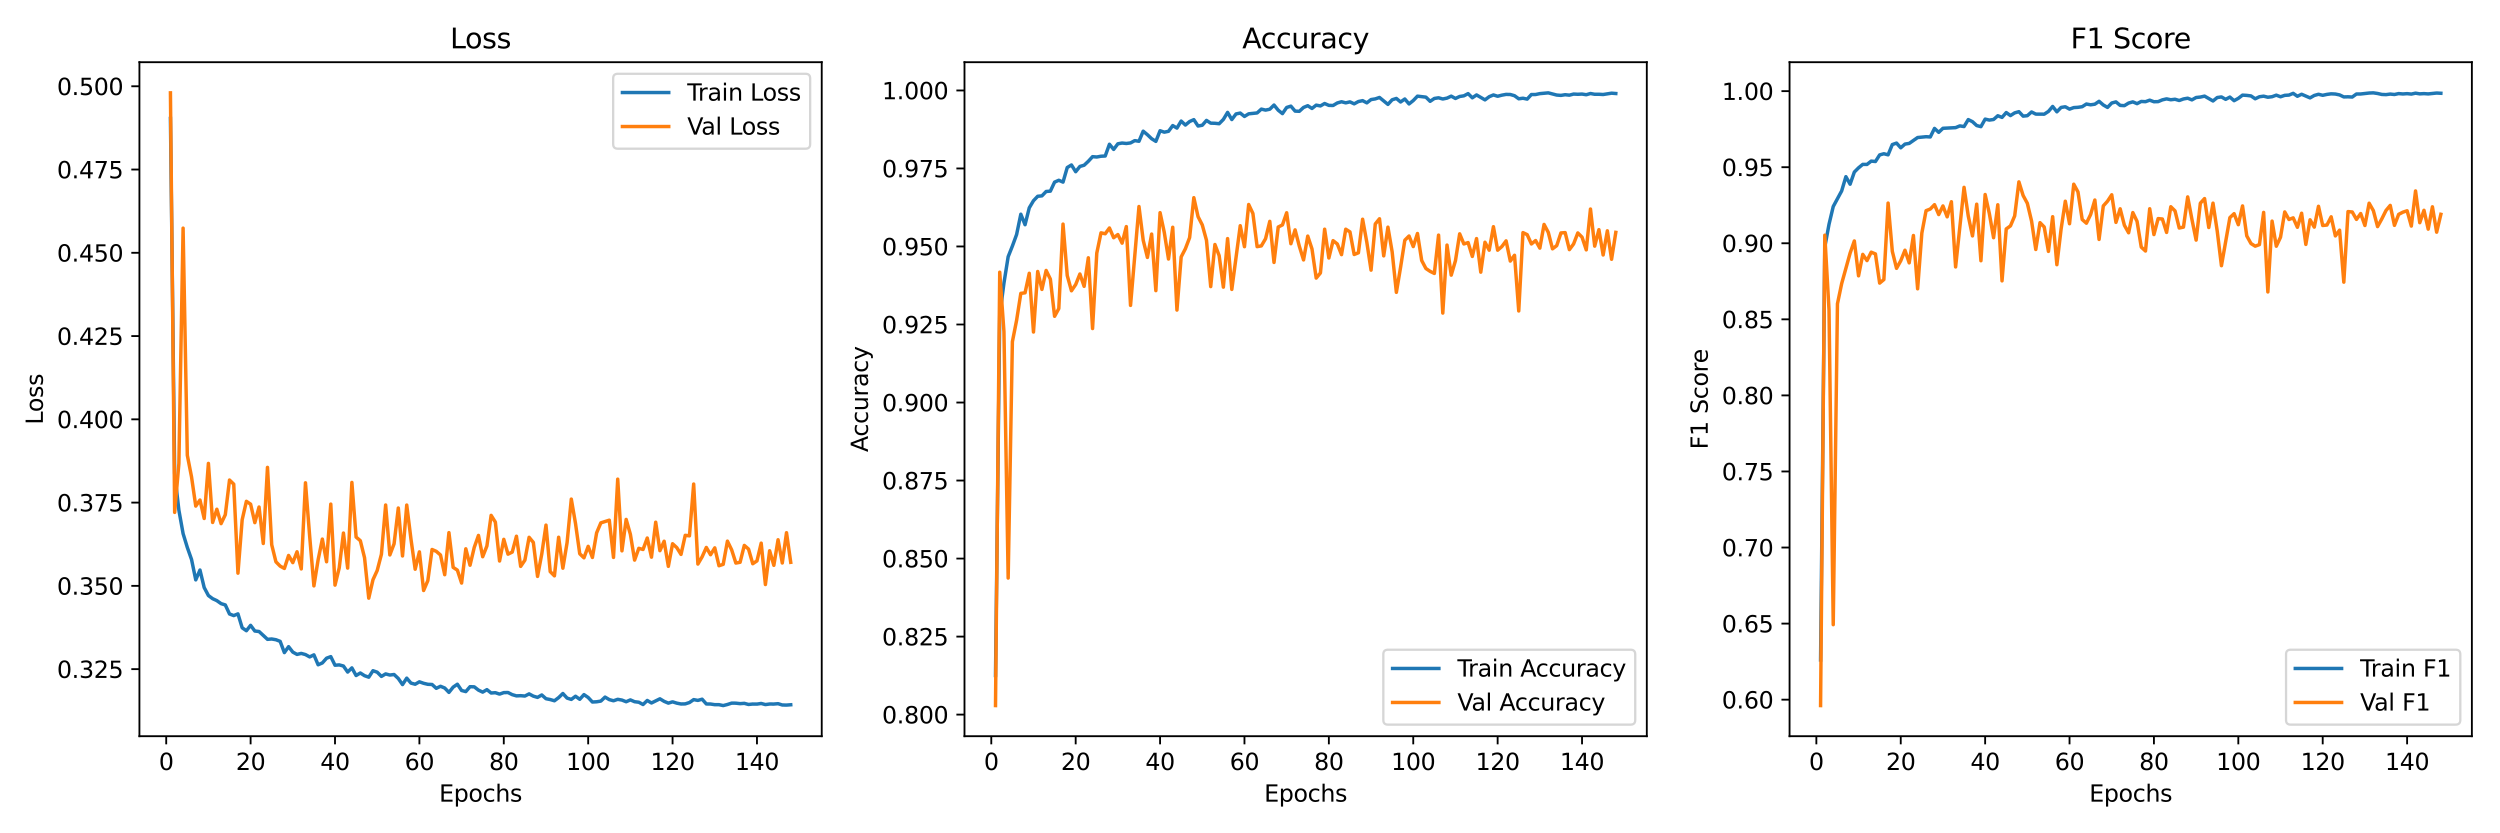 <?xml version="1.0" encoding="utf-8" standalone="no"?>
<!DOCTYPE svg PUBLIC "-//W3C//DTD SVG 1.1//EN"
  "http://www.w3.org/Graphics/SVG/1.1/DTD/svg11.dtd">
<svg xmlns:xlink="http://www.w3.org/1999/xlink" width="1080pt" height="360pt" viewBox="0 0 1080 360" xmlns="http://www.w3.org/2000/svg" version="1.1">
 <defs>
  <style type="text/css">*{stroke-linejoin: round; stroke-linecap: butt}</style>
 </defs>
 <g id="figure_1">
  <g id="patch_1">
   <path d="M 0 360 
L 1080 360 
L 1080 0 
L 0 0 
z
" style="fill: #ffffff"/>
  </g>
  <g id="axes_1">
   <g id="patch_2">
    <path d="M 60.23 318.04 
L 354.99 318.04 
L 354.99 26.88 
L 60.23 26.88 
z
" style="fill: #ffffff"/>
   </g>
   <g id="matplotlib.axis_1">
    <g id="xtick_1">
     <g id="line2d_1">
      <defs>
       <path id="md31458ba14" d="M 0 0 
L 0 3.5 
" style="stroke: #000000; stroke-width: 0.8"/>
      </defs>
      <g>
       <use xlink:href="#md31458ba14" x="71.805" y="318.04" style="stroke: #000000; stroke-width: 0.8"/>
      </g>
     </g>
     <g id="text_1">
      <!-- 0 -->
      <g transform="translate(68.624 332.638) scale(0.1 -0.1)">
       <defs>
        <path id="DejaVuSans-30" d="M 2034 4250 
Q 1547 4250 1301 3770 
Q 1056 3291 1056 2328 
Q 1056 1369 1301 889 
Q 1547 409 2034 409 
Q 2525 409 2770 889 
Q 3016 1369 3016 2328 
Q 3016 3291 2770 3770 
Q 2525 4250 2034 4250 
z
M 2034 4750 
Q 2819 4750 3233 4129 
Q 3647 3509 3647 2328 
Q 3647 1150 3233 529 
Q 2819 -91 2034 -91 
Q 1250 -91 836 529 
Q 422 1150 422 2328 
Q 422 3509 836 4129 
Q 1250 4750 2034 4750 
z
" transform="scale(0.016)"/>
       </defs>
       <use xlink:href="#DejaVuSans-30"/>
      </g>
     </g>
    </g>
    <g id="xtick_2">
     <g id="line2d_2">
      <g>
       <use xlink:href="#md31458ba14" x="108.263" y="318.04" style="stroke: #000000; stroke-width: 0.8"/>
      </g>
     </g>
     <g id="text_2">
      <!-- 20 -->
      <g transform="translate(101.9 332.638) scale(0.1 -0.1)">
       <defs>
        <path id="DejaVuSans-32" d="M 1228 531 
L 3431 531 
L 3431 0 
L 469 0 
L 469 531 
Q 828 903 1448 1529 
Q 2069 2156 2228 2338 
Q 2531 2678 2651 2914 
Q 2772 3150 2772 3378 
Q 2772 3750 2511 3984 
Q 2250 4219 1831 4219 
Q 1534 4219 1204 4116 
Q 875 4013 500 3803 
L 500 4441 
Q 881 4594 1212 4672 
Q 1544 4750 1819 4750 
Q 2544 4750 2975 4387 
Q 3406 4025 3406 3419 
Q 3406 3131 3298 2873 
Q 3191 2616 2906 2266 
Q 2828 2175 2409 1742 
Q 1991 1309 1228 531 
z
" transform="scale(0.016)"/>
       </defs>
       <use xlink:href="#DejaVuSans-32"/>
       <use xlink:href="#DejaVuSans-30" x="63.623"/>
      </g>
     </g>
    </g>
    <g id="xtick_3">
     <g id="line2d_3">
      <g>
       <use xlink:href="#md31458ba14" x="144.721" y="318.04" style="stroke: #000000; stroke-width: 0.8"/>
      </g>
     </g>
     <g id="text_3">
      <!-- 40 -->
      <g transform="translate(138.358 332.638) scale(0.1 -0.1)">
       <defs>
        <path id="DejaVuSans-34" d="M 2419 4116 
L 825 1625 
L 2419 1625 
L 2419 4116 
z
M 2253 4666 
L 3047 4666 
L 3047 1625 
L 3713 1625 
L 3713 1100 
L 3047 1100 
L 3047 0 
L 2419 0 
L 2419 1100 
L 313 1100 
L 313 1709 
L 2253 4666 
z
" transform="scale(0.016)"/>
       </defs>
       <use xlink:href="#DejaVuSans-34"/>
       <use xlink:href="#DejaVuSans-30" x="63.623"/>
      </g>
     </g>
    </g>
    <g id="xtick_4">
     <g id="line2d_4">
      <g>
       <use xlink:href="#md31458ba14" x="181.178" y="318.04" style="stroke: #000000; stroke-width: 0.8"/>
      </g>
     </g>
     <g id="text_4">
      <!-- 60 -->
      <g transform="translate(174.816 332.638) scale(0.1 -0.1)">
       <defs>
        <path id="DejaVuSans-36" d="M 2113 2584 
Q 1688 2584 1439 2293 
Q 1191 2003 1191 1497 
Q 1191 994 1439 701 
Q 1688 409 2113 409 
Q 2538 409 2786 701 
Q 3034 994 3034 1497 
Q 3034 2003 2786 2293 
Q 2538 2584 2113 2584 
z
M 3366 4563 
L 3366 3988 
Q 3128 4100 2886 4159 
Q 2644 4219 2406 4219 
Q 1781 4219 1451 3797 
Q 1122 3375 1075 2522 
Q 1259 2794 1537 2939 
Q 1816 3084 2150 3084 
Q 2853 3084 3261 2657 
Q 3669 2231 3669 1497 
Q 3669 778 3244 343 
Q 2819 -91 2113 -91 
Q 1303 -91 875 529 
Q 447 1150 447 2328 
Q 447 3434 972 4092 
Q 1497 4750 2381 4750 
Q 2619 4750 2861 4703 
Q 3103 4656 3366 4563 
z
" transform="scale(0.016)"/>
       </defs>
       <use xlink:href="#DejaVuSans-36"/>
       <use xlink:href="#DejaVuSans-30" x="63.623"/>
      </g>
     </g>
    </g>
    <g id="xtick_5">
     <g id="line2d_5">
      <g>
       <use xlink:href="#md31458ba14" x="217.636" y="318.04" style="stroke: #000000; stroke-width: 0.8"/>
      </g>
     </g>
     <g id="text_5">
      <!-- 80 -->
      <g transform="translate(211.273 332.638) scale(0.1 -0.1)">
       <defs>
        <path id="DejaVuSans-38" d="M 2034 2216 
Q 1584 2216 1326 1975 
Q 1069 1734 1069 1313 
Q 1069 891 1326 650 
Q 1584 409 2034 409 
Q 2484 409 2743 651 
Q 3003 894 3003 1313 
Q 3003 1734 2745 1975 
Q 2488 2216 2034 2216 
z
M 1403 2484 
Q 997 2584 770 2862 
Q 544 3141 544 3541 
Q 544 4100 942 4425 
Q 1341 4750 2034 4750 
Q 2731 4750 3128 4425 
Q 3525 4100 3525 3541 
Q 3525 3141 3298 2862 
Q 3072 2584 2669 2484 
Q 3125 2378 3379 2068 
Q 3634 1759 3634 1313 
Q 3634 634 3220 271 
Q 2806 -91 2034 -91 
Q 1263 -91 848 271 
Q 434 634 434 1313 
Q 434 1759 690 2068 
Q 947 2378 1403 2484 
z
M 1172 3481 
Q 1172 3119 1398 2916 
Q 1625 2713 2034 2713 
Q 2441 2713 2670 2916 
Q 2900 3119 2900 3481 
Q 2900 3844 2670 4047 
Q 2441 4250 2034 4250 
Q 1625 4250 1398 4047 
Q 1172 3844 1172 3481 
z
" transform="scale(0.016)"/>
       </defs>
       <use xlink:href="#DejaVuSans-38"/>
       <use xlink:href="#DejaVuSans-30" x="63.623"/>
      </g>
     </g>
    </g>
    <g id="xtick_6">
     <g id="line2d_6">
      <g>
       <use xlink:href="#md31458ba14" x="254.093" y="318.04" style="stroke: #000000; stroke-width: 0.8"/>
      </g>
     </g>
     <g id="text_6">
      <!-- 100 -->
      <g transform="translate(244.55 332.638) scale(0.1 -0.1)">
       <defs>
        <path id="DejaVuSans-31" d="M 794 531 
L 1825 531 
L 1825 4091 
L 703 3866 
L 703 4441 
L 1819 4666 
L 2450 4666 
L 2450 531 
L 3481 531 
L 3481 0 
L 794 0 
L 794 531 
z
" transform="scale(0.016)"/>
       </defs>
       <use xlink:href="#DejaVuSans-31"/>
       <use xlink:href="#DejaVuSans-30" x="63.623"/>
       <use xlink:href="#DejaVuSans-30" x="127.246"/>
      </g>
     </g>
    </g>
    <g id="xtick_7">
     <g id="line2d_7">
      <g>
       <use xlink:href="#md31458ba14" x="290.551" y="318.04" style="stroke: #000000; stroke-width: 0.8"/>
      </g>
     </g>
     <g id="text_7">
      <!-- 120 -->
      <g transform="translate(281.007 332.638) scale(0.1 -0.1)">
       <use xlink:href="#DejaVuSans-31"/>
       <use xlink:href="#DejaVuSans-32" x="63.623"/>
       <use xlink:href="#DejaVuSans-30" x="127.246"/>
      </g>
     </g>
    </g>
    <g id="xtick_8">
     <g id="line2d_8">
      <g>
       <use xlink:href="#md31458ba14" x="327.009" y="318.04" style="stroke: #000000; stroke-width: 0.8"/>
      </g>
     </g>
     <g id="text_8">
      <!-- 140 -->
      <g transform="translate(317.465 332.638) scale(0.1 -0.1)">
       <use xlink:href="#DejaVuSans-31"/>
       <use xlink:href="#DejaVuSans-34" x="63.623"/>
       <use xlink:href="#DejaVuSans-30" x="127.246"/>
      </g>
     </g>
    </g>
    <g id="text_9">
     <!-- Epochs -->
     <g transform="translate(189.694 346.317) scale(0.1 -0.1)">
      <defs>
       <path id="DejaVuSans-45" d="M 628 4666 
L 3578 4666 
L 3578 4134 
L 1259 4134 
L 1259 2753 
L 3481 2753 
L 3481 2222 
L 1259 2222 
L 1259 531 
L 3634 531 
L 3634 0 
L 628 0 
L 628 4666 
z
" transform="scale(0.016)"/>
       <path id="DejaVuSans-70" d="M 1159 525 
L 1159 -1331 
L 581 -1331 
L 581 3500 
L 1159 3500 
L 1159 2969 
Q 1341 3281 1617 3432 
Q 1894 3584 2278 3584 
Q 2916 3584 3314 3078 
Q 3713 2572 3713 1747 
Q 3713 922 3314 415 
Q 2916 -91 2278 -91 
Q 1894 -91 1617 61 
Q 1341 213 1159 525 
z
M 3116 1747 
Q 3116 2381 2855 2742 
Q 2594 3103 2138 3103 
Q 1681 3103 1420 2742 
Q 1159 2381 1159 1747 
Q 1159 1113 1420 752 
Q 1681 391 2138 391 
Q 2594 391 2855 752 
Q 3116 1113 3116 1747 
z
" transform="scale(0.016)"/>
       <path id="DejaVuSans-6f" d="M 1959 3097 
Q 1497 3097 1228 2736 
Q 959 2375 959 1747 
Q 959 1119 1226 758 
Q 1494 397 1959 397 
Q 2419 397 2687 759 
Q 2956 1122 2956 1747 
Q 2956 2369 2687 2733 
Q 2419 3097 1959 3097 
z
M 1959 3584 
Q 2709 3584 3137 3096 
Q 3566 2609 3566 1747 
Q 3566 888 3137 398 
Q 2709 -91 1959 -91 
Q 1206 -91 779 398 
Q 353 888 353 1747 
Q 353 2609 779 3096 
Q 1206 3584 1959 3584 
z
" transform="scale(0.016)"/>
       <path id="DejaVuSans-63" d="M 3122 3366 
L 3122 2828 
Q 2878 2963 2633 3030 
Q 2388 3097 2138 3097 
Q 1578 3097 1268 2742 
Q 959 2388 959 1747 
Q 959 1106 1268 751 
Q 1578 397 2138 397 
Q 2388 397 2633 464 
Q 2878 531 3122 666 
L 3122 134 
Q 2881 22 2623 -34 
Q 2366 -91 2075 -91 
Q 1284 -91 818 406 
Q 353 903 353 1747 
Q 353 2603 823 3093 
Q 1294 3584 2113 3584 
Q 2378 3584 2631 3529 
Q 2884 3475 3122 3366 
z
" transform="scale(0.016)"/>
       <path id="DejaVuSans-68" d="M 3513 2113 
L 3513 0 
L 2938 0 
L 2938 2094 
Q 2938 2591 2744 2837 
Q 2550 3084 2163 3084 
Q 1697 3084 1428 2787 
Q 1159 2491 1159 1978 
L 1159 0 
L 581 0 
L 581 4863 
L 1159 4863 
L 1159 2956 
Q 1366 3272 1645 3428 
Q 1925 3584 2291 3584 
Q 2894 3584 3203 3211 
Q 3513 2838 3513 2113 
z
" transform="scale(0.016)"/>
       <path id="DejaVuSans-73" d="M 2834 3397 
L 2834 2853 
Q 2591 2978 2328 3040 
Q 2066 3103 1784 3103 
Q 1356 3103 1142 2972 
Q 928 2841 928 2578 
Q 928 2378 1081 2264 
Q 1234 2150 1697 2047 
L 1894 2003 
Q 2506 1872 2764 1633 
Q 3022 1394 3022 966 
Q 3022 478 2636 193 
Q 2250 -91 1575 -91 
Q 1294 -91 989 -36 
Q 684 19 347 128 
L 347 722 
Q 666 556 975 473 
Q 1284 391 1588 391 
Q 1994 391 2212 530 
Q 2431 669 2431 922 
Q 2431 1156 2273 1281 
Q 2116 1406 1581 1522 
L 1381 1569 
Q 847 1681 609 1914 
Q 372 2147 372 2553 
Q 372 3047 722 3315 
Q 1072 3584 1716 3584 
Q 2034 3584 2315 3537 
Q 2597 3491 2834 3397 
z
" transform="scale(0.016)"/>
      </defs>
      <use xlink:href="#DejaVuSans-45"/>
      <use xlink:href="#DejaVuSans-70" x="63.184"/>
      <use xlink:href="#DejaVuSans-6f" x="126.66"/>
      <use xlink:href="#DejaVuSans-63" x="187.842"/>
      <use xlink:href="#DejaVuSans-68" x="242.822"/>
      <use xlink:href="#DejaVuSans-73" x="306.201"/>
     </g>
    </g>
   </g>
   <g id="matplotlib.axis_2">
    <g id="ytick_1">
     <g id="line2d_9">
      <defs>
       <path id="m74f88cc7d5" d="M 0 0 
L -3.5 0 
" style="stroke: #000000; stroke-width: 0.8"/>
      </defs>
      <g>
       <use xlink:href="#m74f88cc7d5" x="60.23" y="289.064" style="stroke: #000000; stroke-width: 0.8"/>
      </g>
     </g>
     <g id="text_10">
      <!-- 0.325 -->
      <g transform="translate(24.602 292.864) scale(0.1 -0.1)">
       <defs>
        <path id="DejaVuSans-2e" d="M 684 794 
L 1344 794 
L 1344 0 
L 684 0 
L 684 794 
z
" transform="scale(0.016)"/>
        <path id="DejaVuSans-33" d="M 2597 2516 
Q 3050 2419 3304 2112 
Q 3559 1806 3559 1356 
Q 3559 666 3084 287 
Q 2609 -91 1734 -91 
Q 1441 -91 1130 -33 
Q 819 25 488 141 
L 488 750 
Q 750 597 1062 519 
Q 1375 441 1716 441 
Q 2309 441 2620 675 
Q 2931 909 2931 1356 
Q 2931 1769 2642 2001 
Q 2353 2234 1838 2234 
L 1294 2234 
L 1294 2753 
L 1863 2753 
Q 2328 2753 2575 2939 
Q 2822 3125 2822 3475 
Q 2822 3834 2567 4026 
Q 2313 4219 1838 4219 
Q 1578 4219 1281 4162 
Q 984 4106 628 3988 
L 628 4550 
Q 988 4650 1302 4700 
Q 1616 4750 1894 4750 
Q 2613 4750 3031 4423 
Q 3450 4097 3450 3541 
Q 3450 3153 3228 2886 
Q 3006 2619 2597 2516 
z
" transform="scale(0.016)"/>
        <path id="DejaVuSans-35" d="M 691 4666 
L 3169 4666 
L 3169 4134 
L 1269 4134 
L 1269 2991 
Q 1406 3038 1543 3061 
Q 1681 3084 1819 3084 
Q 2600 3084 3056 2656 
Q 3513 2228 3513 1497 
Q 3513 744 3044 326 
Q 2575 -91 1722 -91 
Q 1428 -91 1123 -41 
Q 819 9 494 109 
L 494 744 
Q 775 591 1075 516 
Q 1375 441 1709 441 
Q 2250 441 2565 725 
Q 2881 1009 2881 1497 
Q 2881 1984 2565 2268 
Q 2250 2553 1709 2553 
Q 1456 2553 1204 2497 
Q 953 2441 691 2322 
L 691 4666 
z
" transform="scale(0.016)"/>
       </defs>
       <use xlink:href="#DejaVuSans-30"/>
       <use xlink:href="#DejaVuSans-2e" x="63.623"/>
       <use xlink:href="#DejaVuSans-33" x="95.41"/>
       <use xlink:href="#DejaVuSans-32" x="159.033"/>
       <use xlink:href="#DejaVuSans-35" x="222.656"/>
      </g>
     </g>
    </g>
    <g id="ytick_2">
     <g id="line2d_10">
      <g>
       <use xlink:href="#m74f88cc7d5" x="60.23" y="253.092" style="stroke: #000000; stroke-width: 0.8"/>
      </g>
     </g>
     <g id="text_11">
      <!-- 0.350 -->
      <g transform="translate(24.602 256.892) scale(0.1 -0.1)">
       <use xlink:href="#DejaVuSans-30"/>
       <use xlink:href="#DejaVuSans-2e" x="63.623"/>
       <use xlink:href="#DejaVuSans-33" x="95.41"/>
       <use xlink:href="#DejaVuSans-35" x="159.033"/>
       <use xlink:href="#DejaVuSans-30" x="222.656"/>
      </g>
     </g>
    </g>
    <g id="ytick_3">
     <g id="line2d_11">
      <g>
       <use xlink:href="#m74f88cc7d5" x="60.23" y="217.12" style="stroke: #000000; stroke-width: 0.8"/>
      </g>
     </g>
     <g id="text_12">
      <!-- 0.375 -->
      <g transform="translate(24.602 220.92) scale(0.1 -0.1)">
       <defs>
        <path id="DejaVuSans-37" d="M 525 4666 
L 3525 4666 
L 3525 4397 
L 1831 0 
L 1172 0 
L 2766 4134 
L 525 4134 
L 525 4666 
z
" transform="scale(0.016)"/>
       </defs>
       <use xlink:href="#DejaVuSans-30"/>
       <use xlink:href="#DejaVuSans-2e" x="63.623"/>
       <use xlink:href="#DejaVuSans-33" x="95.41"/>
       <use xlink:href="#DejaVuSans-37" x="159.033"/>
       <use xlink:href="#DejaVuSans-35" x="222.656"/>
      </g>
     </g>
    </g>
    <g id="ytick_4">
     <g id="line2d_12">
      <g>
       <use xlink:href="#m74f88cc7d5" x="60.23" y="181.148" style="stroke: #000000; stroke-width: 0.8"/>
      </g>
     </g>
     <g id="text_13">
      <!-- 0.400 -->
      <g transform="translate(24.602 184.948) scale(0.1 -0.1)">
       <use xlink:href="#DejaVuSans-30"/>
       <use xlink:href="#DejaVuSans-2e" x="63.623"/>
       <use xlink:href="#DejaVuSans-34" x="95.41"/>
       <use xlink:href="#DejaVuSans-30" x="159.033"/>
       <use xlink:href="#DejaVuSans-30" x="222.656"/>
      </g>
     </g>
    </g>
    <g id="ytick_5">
     <g id="line2d_13">
      <g>
       <use xlink:href="#m74f88cc7d5" x="60.23" y="145.176" style="stroke: #000000; stroke-width: 0.8"/>
      </g>
     </g>
     <g id="text_14">
      <!-- 0.425 -->
      <g transform="translate(24.602 148.975) scale(0.1 -0.1)">
       <use xlink:href="#DejaVuSans-30"/>
       <use xlink:href="#DejaVuSans-2e" x="63.623"/>
       <use xlink:href="#DejaVuSans-34" x="95.41"/>
       <use xlink:href="#DejaVuSans-32" x="159.033"/>
       <use xlink:href="#DejaVuSans-35" x="222.656"/>
      </g>
     </g>
    </g>
    <g id="ytick_6">
     <g id="line2d_14">
      <g>
       <use xlink:href="#m74f88cc7d5" x="60.23" y="109.204" style="stroke: #000000; stroke-width: 0.8"/>
      </g>
     </g>
     <g id="text_15">
      <!-- 0.450 -->
      <g transform="translate(24.602 113.003) scale(0.1 -0.1)">
       <use xlink:href="#DejaVuSans-30"/>
       <use xlink:href="#DejaVuSans-2e" x="63.623"/>
       <use xlink:href="#DejaVuSans-34" x="95.41"/>
       <use xlink:href="#DejaVuSans-35" x="159.033"/>
       <use xlink:href="#DejaVuSans-30" x="222.656"/>
      </g>
     </g>
    </g>
    <g id="ytick_7">
     <g id="line2d_15">
      <g>
       <use xlink:href="#m74f88cc7d5" x="60.23" y="73.232" style="stroke: #000000; stroke-width: 0.8"/>
      </g>
     </g>
     <g id="text_16">
      <!-- 0.475 -->
      <g transform="translate(24.602 77.031) scale(0.1 -0.1)">
       <use xlink:href="#DejaVuSans-30"/>
       <use xlink:href="#DejaVuSans-2e" x="63.623"/>
       <use xlink:href="#DejaVuSans-34" x="95.41"/>
       <use xlink:href="#DejaVuSans-37" x="159.033"/>
       <use xlink:href="#DejaVuSans-35" x="222.656"/>
      </g>
     </g>
    </g>
    <g id="ytick_8">
     <g id="line2d_16">
      <g>
       <use xlink:href="#m74f88cc7d5" x="60.23" y="37.26" style="stroke: #000000; stroke-width: 0.8"/>
      </g>
     </g>
     <g id="text_17">
      <!-- 0.500 -->
      <g transform="translate(24.602 41.059) scale(0.1 -0.1)">
       <use xlink:href="#DejaVuSans-30"/>
       <use xlink:href="#DejaVuSans-2e" x="63.623"/>
       <use xlink:href="#DejaVuSans-35" x="95.41"/>
       <use xlink:href="#DejaVuSans-30" x="159.033"/>
       <use xlink:href="#DejaVuSans-30" x="222.656"/>
      </g>
     </g>
    </g>
    <g id="text_18">
     <!-- Loss -->
     <g transform="translate(18.522 183.427) rotate(-90) scale(0.1 -0.1)">
      <defs>
       <path id="DejaVuSans-4c" d="M 628 4666 
L 1259 4666 
L 1259 531 
L 3531 531 
L 3531 0 
L 628 0 
L 628 4666 
z
" transform="scale(0.016)"/>
      </defs>
      <use xlink:href="#DejaVuSans-4c"/>
      <use xlink:href="#DejaVuSans-6f" x="53.963"/>
      <use xlink:href="#DejaVuSans-73" x="115.145"/>
      <use xlink:href="#DejaVuSans-73" x="167.244"/>
     </g>
    </g>
   </g>
   <g id="line2d_17">
    <path d="M 73.628 51.16 
L 75.451 204.667 
L 77.274 220.388 
L 79.097 230.529 
L 80.92 236.502 
L 82.743 241.686 
L 84.565 250.501 
L 86.388 246.258 
L 88.211 253.827 
L 90.034 257.273 
L 91.857 258.632 
L 93.68 259.479 
L 95.503 260.767 
L 97.326 261.329 
L 99.149 265.237 
L 100.971 265.93 
L 102.794 265.194 
L 104.617 271.205 
L 106.44 272.467 
L 108.263 270.154 
L 110.086 272.602 
L 111.909 272.808 
L 115.554 276.193 
L 117.377 276.046 
L 119.2 276.361 
L 121.023 277.063 
L 122.846 281.915 
L 124.669 279.366 
L 126.492 281.707 
L 128.315 282.701 
L 130.138 282.273 
L 131.96 282.777 
L 133.783 283.785 
L 135.606 282.899 
L 137.429 287.182 
L 139.252 286.391 
L 141.075 284.336 
L 142.898 283.668 
L 144.721 287.375 
L 146.543 287.237 
L 148.366 287.721 
L 150.189 290.325 
L 152.012 288.529 
L 153.835 291.819 
L 155.658 290.735 
L 157.481 291.898 
L 159.304 292.54 
L 161.127 289.748 
L 162.949 290.388 
L 164.772 292.205 
L 166.595 291.13 
L 168.418 291.616 
L 170.241 291.389 
L 172.064 293.112 
L 173.887 295.736 
L 175.71 292.964 
L 177.532 295.102 
L 179.355 295.591 
L 181.178 294.543 
L 183.001 295.182 
L 184.824 295.62 
L 186.647 295.695 
L 188.47 297.353 
L 190.293 296.471 
L 192.115 297.221 
L 193.938 299.113 
L 195.761 296.843 
L 197.584 295.586 
L 199.407 298.29 
L 201.23 298.769 
L 203.053 296.652 
L 204.876 296.713 
L 206.699 298.134 
L 208.521 298.998 
L 210.344 297.928 
L 212.167 299.374 
L 213.99 299.245 
L 215.813 299.855 
L 217.636 299.21 
L 219.459 299.166 
L 221.282 300.089 
L 223.104 300.614 
L 224.927 300.537 
L 226.75 300.694 
L 228.573 299.757 
L 230.396 300.733 
L 232.219 301.27 
L 234.042 300.226 
L 235.865 301.843 
L 237.688 302.203 
L 239.51 302.733 
L 241.333 301.368 
L 243.156 299.596 
L 244.979 301.578 
L 246.802 302.146 
L 248.625 300.781 
L 250.448 302.094 
L 252.271 300.077 
L 254.093 301.317 
L 255.916 303.269 
L 257.739 303.17 
L 259.562 302.869 
L 261.385 301.15 
L 263.208 302.234 
L 265.031 302.732 
L 266.854 302.105 
L 268.677 302.432 
L 270.499 303.151 
L 272.322 302.356 
L 274.145 303.139 
L 275.968 303.364 
L 277.791 304.35 
L 279.614 302.605 
L 281.437 303.682 
L 285.082 301.887 
L 286.905 302.987 
L 288.728 303.75 
L 290.551 303.191 
L 292.374 303.76 
L 294.197 304.119 
L 296.02 304.078 
L 297.843 303.492 
L 299.666 302.238 
L 301.488 302.573 
L 303.311 302.056 
L 305.134 304.105 
L 306.957 304.142 
L 308.78 304.416 
L 310.603 304.42 
L 312.426 304.805 
L 314.249 304.34 
L 316.071 303.753 
L 317.894 303.771 
L 319.717 303.975 
L 321.54 303.844 
L 323.363 304.328 
L 325.186 304.142 
L 327.009 304.168 
L 328.832 303.898 
L 330.655 304.377 
L 332.477 304.135 
L 334.3 304.147 
L 336.123 303.992 
L 337.946 304.554 
L 339.769 304.595 
L 341.592 304.459 
L 341.592 304.459 
" clip-path="url(#p92168eefe3)" style="fill: none; stroke: #1f77b4; stroke-width: 1.5; stroke-linecap: square"/>
   </g>
   <g id="line2d_18">
    <path d="M 73.628 40.115 
L 75.451 221.349 
L 77.274 200.271 
L 79.097 98.564 
L 80.92 196.684 
L 82.743 206.029 
L 84.565 218.622 
L 86.388 216.016 
L 88.211 223.976 
L 90.034 200.195 
L 91.857 225.696 
L 93.68 220 
L 95.503 226.207 
L 97.326 222.367 
L 99.149 207.377 
L 100.971 209.155 
L 102.794 247.607 
L 104.617 224.531 
L 106.44 216.576 
L 108.263 217.8 
L 110.086 225.777 
L 111.909 219.038 
L 113.732 234.781 
L 115.554 201.914 
L 117.377 235.324 
L 119.2 242.708 
L 121.023 244.556 
L 122.846 245.565 
L 124.669 239.962 
L 126.492 243.054 
L 128.315 238.37 
L 130.138 245.769 
L 131.96 208.575 
L 133.783 231.738 
L 135.606 253.1 
L 137.429 241.822 
L 139.252 232.891 
L 141.075 242.678 
L 142.898 217.777 
L 144.721 252.765 
L 146.543 245.336 
L 148.366 230.278 
L 150.189 245.412 
L 152.012 208.416 
L 153.835 232.02 
L 155.658 233.57 
L 157.481 240.933 
L 159.304 258.406 
L 161.127 250.432 
L 162.949 246.464 
L 164.772 239.45 
L 166.595 218.168 
L 168.418 239.728 
L 170.241 234.922 
L 172.064 219.468 
L 173.887 240.17 
L 175.71 218.191 
L 177.532 232.849 
L 179.355 245.899 
L 181.178 238.408 
L 183.001 255.095 
L 184.824 250.828 
L 186.647 237.38 
L 188.47 238.181 
L 190.293 239.756 
L 192.115 248.269 
L 193.938 230.105 
L 195.761 245.107 
L 197.584 246.297 
L 199.407 251.88 
L 201.23 237.091 
L 203.053 244.175 
L 204.876 236.474 
L 206.699 231.306 
L 208.521 240.502 
L 210.344 235.864 
L 212.167 222.64 
L 213.99 225.554 
L 215.813 242.354 
L 217.636 233.001 
L 219.459 239.399 
L 221.282 238.497 
L 223.104 231.657 
L 224.927 244.676 
L 226.75 241.989 
L 228.573 232.121 
L 230.396 234.318 
L 232.219 249.001 
L 234.042 239.32 
L 235.865 226.852 
L 237.688 246.93 
L 239.51 248.764 
L 241.333 232.096 
L 243.156 245.459 
L 244.979 234.411 
L 246.802 215.614 
L 248.625 226.182 
L 250.448 239.227 
L 252.271 240.974 
L 254.093 236.02 
L 255.916 240.818 
L 257.739 230.196 
L 259.562 225.88 
L 263.208 224.721 
L 265.031 240.797 
L 266.854 206.995 
L 268.677 237.965 
L 270.499 224.394 
L 272.322 230.81 
L 274.145 241.962 
L 275.968 236.875 
L 277.791 237.375 
L 279.614 232.427 
L 281.437 240.691 
L 283.26 225.596 
L 285.082 237.892 
L 286.905 233.819 
L 288.728 244.656 
L 290.551 234.9 
L 292.374 236.578 
L 294.197 239.497 
L 296.02 231.26 
L 297.843 231.483 
L 299.666 209.108 
L 301.488 243.669 
L 303.311 240.558 
L 305.134 236.507 
L 306.957 239.64 
L 308.78 236.682 
L 310.603 244.4 
L 312.426 243.793 
L 314.249 233.775 
L 316.071 237.519 
L 317.894 243.238 
L 319.717 242.902 
L 321.54 235.623 
L 323.363 237.198 
L 325.186 243.527 
L 327.009 242.306 
L 328.832 234.645 
L 330.655 252.513 
L 332.477 237.933 
L 334.3 244.219 
L 336.123 233.178 
L 337.946 243.206 
L 339.769 230.137 
L 341.592 242.921 
L 341.592 242.921 
" clip-path="url(#p92168eefe3)" style="fill: none; stroke: #ff7f0e; stroke-width: 1.5; stroke-linecap: square"/>
   </g>
   <g id="patch_3">
    <path d="M 60.23 318.04 
L 60.23 26.88 
" style="fill: none; stroke: #000000; stroke-width: 0.8; stroke-linejoin: miter; stroke-linecap: square"/>
   </g>
   <g id="patch_4">
    <path d="M 354.99 318.04 
L 354.99 26.88 
" style="fill: none; stroke: #000000; stroke-width: 0.8; stroke-linejoin: miter; stroke-linecap: square"/>
   </g>
   <g id="patch_5">
    <path d="M 60.23 318.04 
L 354.99 318.04 
" style="fill: none; stroke: #000000; stroke-width: 0.8; stroke-linejoin: miter; stroke-linecap: square"/>
   </g>
   <g id="patch_6">
    <path d="M 60.23 26.88 
L 354.99 26.88 
" style="fill: none; stroke: #000000; stroke-width: 0.8; stroke-linejoin: miter; stroke-linecap: square"/>
   </g>
   <g id="text_19">
    <!-- Loss -->
    <g transform="translate(194.449 20.88) scale(0.12 -0.12)">
     <use xlink:href="#DejaVuSans-4c"/>
     <use xlink:href="#DejaVuSans-6f" x="53.963"/>
     <use xlink:href="#DejaVuSans-73" x="115.145"/>
     <use xlink:href="#DejaVuSans-73" x="167.244"/>
    </g>
   </g>
   <g id="legend_1">
    <g id="patch_7">
     <path d="M 266.89 64.236 
L 347.99 64.236 
Q 349.99 64.236 349.99 62.236 
L 349.99 33.88 
Q 349.99 31.88 347.99 31.88 
L 266.89 31.88 
Q 264.89 31.88 264.89 33.88 
L 264.89 62.236 
Q 264.89 64.236 266.89 64.236 
z
" style="fill: #ffffff; opacity: 0.8; stroke: #cccccc; stroke-linejoin: miter"/>
    </g>
    <g id="line2d_19">
     <path d="M 268.89 39.978 
L 278.89 39.978 
L 288.89 39.978 
" style="fill: none; stroke: #1f77b4; stroke-width: 1.5; stroke-linecap: square"/>
    </g>
    <g id="text_20">
     <!-- Train Loss -->
     <g transform="translate(296.89 43.478) scale(0.1 -0.1)">
      <defs>
       <path id="DejaVuSans-54" d="M -19 4666 
L 3928 4666 
L 3928 4134 
L 2272 4134 
L 2272 0 
L 1638 0 
L 1638 4134 
L -19 4134 
L -19 4666 
z
" transform="scale(0.016)"/>
       <path id="DejaVuSans-72" d="M 2631 2963 
Q 2534 3019 2420 3045 
Q 2306 3072 2169 3072 
Q 1681 3072 1420 2755 
Q 1159 2438 1159 1844 
L 1159 0 
L 581 0 
L 581 3500 
L 1159 3500 
L 1159 2956 
Q 1341 3275 1631 3429 
Q 1922 3584 2338 3584 
Q 2397 3584 2469 3576 
Q 2541 3569 2628 3553 
L 2631 2963 
z
" transform="scale(0.016)"/>
       <path id="DejaVuSans-61" d="M 2194 1759 
Q 1497 1759 1228 1600 
Q 959 1441 959 1056 
Q 959 750 1161 570 
Q 1363 391 1709 391 
Q 2188 391 2477 730 
Q 2766 1069 2766 1631 
L 2766 1759 
L 2194 1759 
z
M 3341 1997 
L 3341 0 
L 2766 0 
L 2766 531 
Q 2569 213 2275 61 
Q 1981 -91 1556 -91 
Q 1019 -91 701 211 
Q 384 513 384 1019 
Q 384 1609 779 1909 
Q 1175 2209 1959 2209 
L 2766 2209 
L 2766 2266 
Q 2766 2663 2505 2880 
Q 2244 3097 1772 3097 
Q 1472 3097 1187 3025 
Q 903 2953 641 2809 
L 641 3341 
Q 956 3463 1253 3523 
Q 1550 3584 1831 3584 
Q 2591 3584 2966 3190 
Q 3341 2797 3341 1997 
z
" transform="scale(0.016)"/>
       <path id="DejaVuSans-69" d="M 603 3500 
L 1178 3500 
L 1178 0 
L 603 0 
L 603 3500 
z
M 603 4863 
L 1178 4863 
L 1178 4134 
L 603 4134 
L 603 4863 
z
" transform="scale(0.016)"/>
       <path id="DejaVuSans-6e" d="M 3513 2113 
L 3513 0 
L 2938 0 
L 2938 2094 
Q 2938 2591 2744 2837 
Q 2550 3084 2163 3084 
Q 1697 3084 1428 2787 
Q 1159 2491 1159 1978 
L 1159 0 
L 581 0 
L 581 3500 
L 1159 3500 
L 1159 2956 
Q 1366 3272 1645 3428 
Q 1925 3584 2291 3584 
Q 2894 3584 3203 3211 
Q 3513 2838 3513 2113 
z
" transform="scale(0.016)"/>
       <path id="DejaVuSans-20" transform="scale(0.016)"/>
      </defs>
      <use xlink:href="#DejaVuSans-54"/>
      <use xlink:href="#DejaVuSans-72" x="46.334"/>
      <use xlink:href="#DejaVuSans-61" x="87.447"/>
      <use xlink:href="#DejaVuSans-69" x="148.727"/>
      <use xlink:href="#DejaVuSans-6e" x="176.51"/>
      <use xlink:href="#DejaVuSans-20" x="239.889"/>
      <use xlink:href="#DejaVuSans-4c" x="271.676"/>
      <use xlink:href="#DejaVuSans-6f" x="325.639"/>
      <use xlink:href="#DejaVuSans-73" x="386.82"/>
      <use xlink:href="#DejaVuSans-73" x="438.92"/>
     </g>
    </g>
    <g id="line2d_20">
     <path d="M 268.89 54.657 
L 278.89 54.657 
L 288.89 54.657 
" style="fill: none; stroke: #ff7f0e; stroke-width: 1.5; stroke-linecap: square"/>
    </g>
    <g id="text_21">
     <!-- Val Loss -->
     <g transform="translate(296.89 58.157) scale(0.1 -0.1)">
      <defs>
       <path id="DejaVuSans-56" d="M 1831 0 
L 50 4666 
L 709 4666 
L 2188 738 
L 3669 4666 
L 4325 4666 
L 2547 0 
L 1831 0 
z
" transform="scale(0.016)"/>
       <path id="DejaVuSans-6c" d="M 603 4863 
L 1178 4863 
L 1178 0 
L 603 0 
L 603 4863 
z
" transform="scale(0.016)"/>
      </defs>
      <use xlink:href="#DejaVuSans-56"/>
      <use xlink:href="#DejaVuSans-61" x="60.658"/>
      <use xlink:href="#DejaVuSans-6c" x="121.938"/>
      <use xlink:href="#DejaVuSans-20" x="149.721"/>
      <use xlink:href="#DejaVuSans-4c" x="181.508"/>
      <use xlink:href="#DejaVuSans-6f" x="235.471"/>
      <use xlink:href="#DejaVuSans-73" x="296.652"/>
      <use xlink:href="#DejaVuSans-73" x="348.752"/>
     </g>
    </g>
   </g>
  </g>
  <g id="axes_2">
   <g id="patch_8">
    <path d="M 416.66 318.04 
L 711.42 318.04 
L 711.42 26.88 
L 416.66 26.88 
z
" style="fill: #ffffff"/>
   </g>
   <g id="matplotlib.axis_3">
    <g id="xtick_9">
     <g id="line2d_21">
      <g>
       <use xlink:href="#md31458ba14" x="428.235" y="318.04" style="stroke: #000000; stroke-width: 0.8"/>
      </g>
     </g>
     <g id="text_22">
      <!-- 0 -->
      <g transform="translate(425.054 332.638) scale(0.1 -0.1)">
       <use xlink:href="#DejaVuSans-30"/>
      </g>
     </g>
    </g>
    <g id="xtick_10">
     <g id="line2d_22">
      <g>
       <use xlink:href="#md31458ba14" x="464.693" y="318.04" style="stroke: #000000; stroke-width: 0.8"/>
      </g>
     </g>
     <g id="text_23">
      <!-- 20 -->
      <g transform="translate(458.33 332.638) scale(0.1 -0.1)">
       <use xlink:href="#DejaVuSans-32"/>
       <use xlink:href="#DejaVuSans-30" x="63.623"/>
      </g>
     </g>
    </g>
    <g id="xtick_11">
     <g id="line2d_23">
      <g>
       <use xlink:href="#md31458ba14" x="501.151" y="318.04" style="stroke: #000000; stroke-width: 0.8"/>
      </g>
     </g>
     <g id="text_24">
      <!-- 40 -->
      <g transform="translate(494.788 332.638) scale(0.1 -0.1)">
       <use xlink:href="#DejaVuSans-34"/>
       <use xlink:href="#DejaVuSans-30" x="63.623"/>
      </g>
     </g>
    </g>
    <g id="xtick_12">
     <g id="line2d_24">
      <g>
       <use xlink:href="#md31458ba14" x="537.608" y="318.04" style="stroke: #000000; stroke-width: 0.8"/>
      </g>
     </g>
     <g id="text_25">
      <!-- 60 -->
      <g transform="translate(531.246 332.638) scale(0.1 -0.1)">
       <use xlink:href="#DejaVuSans-36"/>
       <use xlink:href="#DejaVuSans-30" x="63.623"/>
      </g>
     </g>
    </g>
    <g id="xtick_13">
     <g id="line2d_25">
      <g>
       <use xlink:href="#md31458ba14" x="574.066" y="318.04" style="stroke: #000000; stroke-width: 0.8"/>
      </g>
     </g>
     <g id="text_26">
      <!-- 80 -->
      <g transform="translate(567.703 332.638) scale(0.1 -0.1)">
       <use xlink:href="#DejaVuSans-38"/>
       <use xlink:href="#DejaVuSans-30" x="63.623"/>
      </g>
     </g>
    </g>
    <g id="xtick_14">
     <g id="line2d_26">
      <g>
       <use xlink:href="#md31458ba14" x="610.523" y="318.04" style="stroke: #000000; stroke-width: 0.8"/>
      </g>
     </g>
     <g id="text_27">
      <!-- 100 -->
      <g transform="translate(600.98 332.638) scale(0.1 -0.1)">
       <use xlink:href="#DejaVuSans-31"/>
       <use xlink:href="#DejaVuSans-30" x="63.623"/>
       <use xlink:href="#DejaVuSans-30" x="127.246"/>
      </g>
     </g>
    </g>
    <g id="xtick_15">
     <g id="line2d_27">
      <g>
       <use xlink:href="#md31458ba14" x="646.981" y="318.04" style="stroke: #000000; stroke-width: 0.8"/>
      </g>
     </g>
     <g id="text_28">
      <!-- 120 -->
      <g transform="translate(637.437 332.638) scale(0.1 -0.1)">
       <use xlink:href="#DejaVuSans-31"/>
       <use xlink:href="#DejaVuSans-32" x="63.623"/>
       <use xlink:href="#DejaVuSans-30" x="127.246"/>
      </g>
     </g>
    </g>
    <g id="xtick_16">
     <g id="line2d_28">
      <g>
       <use xlink:href="#md31458ba14" x="683.439" y="318.04" style="stroke: #000000; stroke-width: 0.8"/>
      </g>
     </g>
     <g id="text_29">
      <!-- 140 -->
      <g transform="translate(673.895 332.638) scale(0.1 -0.1)">
       <use xlink:href="#DejaVuSans-31"/>
       <use xlink:href="#DejaVuSans-34" x="63.623"/>
       <use xlink:href="#DejaVuSans-30" x="127.246"/>
      </g>
     </g>
    </g>
    <g id="text_30">
     <!-- Epochs -->
     <g transform="translate(546.124 346.317) scale(0.1 -0.1)">
      <use xlink:href="#DejaVuSans-45"/>
      <use xlink:href="#DejaVuSans-70" x="63.184"/>
      <use xlink:href="#DejaVuSans-6f" x="126.66"/>
      <use xlink:href="#DejaVuSans-63" x="187.842"/>
      <use xlink:href="#DejaVuSans-68" x="242.822"/>
      <use xlink:href="#DejaVuSans-73" x="306.201"/>
     </g>
    </g>
   </g>
   <g id="matplotlib.axis_4">
    <g id="ytick_9">
     <g id="line2d_29">
      <g>
       <use xlink:href="#m74f88cc7d5" x="416.66" y="308.709" style="stroke: #000000; stroke-width: 0.8"/>
      </g>
     </g>
     <g id="text_31">
      <!-- 0.800 -->
      <g transform="translate(381.032 312.508) scale(0.1 -0.1)">
       <use xlink:href="#DejaVuSans-30"/>
       <use xlink:href="#DejaVuSans-2e" x="63.623"/>
       <use xlink:href="#DejaVuSans-38" x="95.41"/>
       <use xlink:href="#DejaVuSans-30" x="159.033"/>
       <use xlink:href="#DejaVuSans-30" x="222.656"/>
      </g>
     </g>
    </g>
    <g id="ytick_10">
     <g id="line2d_30">
      <g>
       <use xlink:href="#m74f88cc7d5" x="416.66" y="275.004" style="stroke: #000000; stroke-width: 0.8"/>
      </g>
     </g>
     <g id="text_32">
      <!-- 0.825 -->
      <g transform="translate(381.032 278.803) scale(0.1 -0.1)">
       <use xlink:href="#DejaVuSans-30"/>
       <use xlink:href="#DejaVuSans-2e" x="63.623"/>
       <use xlink:href="#DejaVuSans-38" x="95.41"/>
       <use xlink:href="#DejaVuSans-32" x="159.033"/>
       <use xlink:href="#DejaVuSans-35" x="222.656"/>
      </g>
     </g>
    </g>
    <g id="ytick_11">
     <g id="line2d_31">
      <g>
       <use xlink:href="#m74f88cc7d5" x="416.66" y="241.299" style="stroke: #000000; stroke-width: 0.8"/>
      </g>
     </g>
     <g id="text_33">
      <!-- 0.850 -->
      <g transform="translate(381.032 245.099) scale(0.1 -0.1)">
       <use xlink:href="#DejaVuSans-30"/>
       <use xlink:href="#DejaVuSans-2e" x="63.623"/>
       <use xlink:href="#DejaVuSans-38" x="95.41"/>
       <use xlink:href="#DejaVuSans-35" x="159.033"/>
       <use xlink:href="#DejaVuSans-30" x="222.656"/>
      </g>
     </g>
    </g>
    <g id="ytick_12">
     <g id="line2d_32">
      <g>
       <use xlink:href="#m74f88cc7d5" x="416.66" y="207.595" style="stroke: #000000; stroke-width: 0.8"/>
      </g>
     </g>
     <g id="text_34">
      <!-- 0.875 -->
      <g transform="translate(381.032 211.394) scale(0.1 -0.1)">
       <use xlink:href="#DejaVuSans-30"/>
       <use xlink:href="#DejaVuSans-2e" x="63.623"/>
       <use xlink:href="#DejaVuSans-38" x="95.41"/>
       <use xlink:href="#DejaVuSans-37" x="159.033"/>
       <use xlink:href="#DejaVuSans-35" x="222.656"/>
      </g>
     </g>
    </g>
    <g id="ytick_13">
     <g id="line2d_33">
      <g>
       <use xlink:href="#m74f88cc7d5" x="416.66" y="173.89" style="stroke: #000000; stroke-width: 0.8"/>
      </g>
     </g>
     <g id="text_35">
      <!-- 0.900 -->
      <g transform="translate(381.032 177.689) scale(0.1 -0.1)">
       <defs>
        <path id="DejaVuSans-39" d="M 703 97 
L 703 672 
Q 941 559 1184 500 
Q 1428 441 1663 441 
Q 2288 441 2617 861 
Q 2947 1281 2994 2138 
Q 2813 1869 2534 1725 
Q 2256 1581 1919 1581 
Q 1219 1581 811 2004 
Q 403 2428 403 3163 
Q 403 3881 828 4315 
Q 1253 4750 1959 4750 
Q 2769 4750 3195 4129 
Q 3622 3509 3622 2328 
Q 3622 1225 3098 567 
Q 2575 -91 1691 -91 
Q 1453 -91 1209 -44 
Q 966 3 703 97 
z
M 1959 2075 
Q 2384 2075 2632 2365 
Q 2881 2656 2881 3163 
Q 2881 3666 2632 3958 
Q 2384 4250 1959 4250 
Q 1534 4250 1286 3958 
Q 1038 3666 1038 3163 
Q 1038 2656 1286 2365 
Q 1534 2075 1959 2075 
z
" transform="scale(0.016)"/>
       </defs>
       <use xlink:href="#DejaVuSans-30"/>
       <use xlink:href="#DejaVuSans-2e" x="63.623"/>
       <use xlink:href="#DejaVuSans-39" x="95.41"/>
       <use xlink:href="#DejaVuSans-30" x="159.033"/>
       <use xlink:href="#DejaVuSans-30" x="222.656"/>
      </g>
     </g>
    </g>
    <g id="ytick_14">
     <g id="line2d_34">
      <g>
       <use xlink:href="#m74f88cc7d5" x="416.66" y="140.185" style="stroke: #000000; stroke-width: 0.8"/>
      </g>
     </g>
     <g id="text_36">
      <!-- 0.925 -->
      <g transform="translate(381.032 143.984) scale(0.1 -0.1)">
       <use xlink:href="#DejaVuSans-30"/>
       <use xlink:href="#DejaVuSans-2e" x="63.623"/>
       <use xlink:href="#DejaVuSans-39" x="95.41"/>
       <use xlink:href="#DejaVuSans-32" x="159.033"/>
       <use xlink:href="#DejaVuSans-35" x="222.656"/>
      </g>
     </g>
    </g>
    <g id="ytick_15">
     <g id="line2d_35">
      <g>
       <use xlink:href="#m74f88cc7d5" x="416.66" y="106.48" style="stroke: #000000; stroke-width: 0.8"/>
      </g>
     </g>
     <g id="text_37">
      <!-- 0.950 -->
      <g transform="translate(381.032 110.28) scale(0.1 -0.1)">
       <use xlink:href="#DejaVuSans-30"/>
       <use xlink:href="#DejaVuSans-2e" x="63.623"/>
       <use xlink:href="#DejaVuSans-39" x="95.41"/>
       <use xlink:href="#DejaVuSans-35" x="159.033"/>
       <use xlink:href="#DejaVuSans-30" x="222.656"/>
      </g>
     </g>
    </g>
    <g id="ytick_16">
     <g id="line2d_36">
      <g>
       <use xlink:href="#m74f88cc7d5" x="416.66" y="72.776" style="stroke: #000000; stroke-width: 0.8"/>
      </g>
     </g>
     <g id="text_38">
      <!-- 0.975 -->
      <g transform="translate(381.032 76.575) scale(0.1 -0.1)">
       <use xlink:href="#DejaVuSans-30"/>
       <use xlink:href="#DejaVuSans-2e" x="63.623"/>
       <use xlink:href="#DejaVuSans-39" x="95.41"/>
       <use xlink:href="#DejaVuSans-37" x="159.033"/>
       <use xlink:href="#DejaVuSans-35" x="222.656"/>
      </g>
     </g>
    </g>
    <g id="ytick_17">
     <g id="line2d_37">
      <g>
       <use xlink:href="#m74f88cc7d5" x="416.66" y="39.071" style="stroke: #000000; stroke-width: 0.8"/>
      </g>
     </g>
     <g id="text_39">
      <!-- 1.000 -->
      <g transform="translate(381.032 42.87) scale(0.1 -0.1)">
       <use xlink:href="#DejaVuSans-31"/>
       <use xlink:href="#DejaVuSans-2e" x="63.623"/>
       <use xlink:href="#DejaVuSans-30" x="95.41"/>
       <use xlink:href="#DejaVuSans-30" x="159.033"/>
       <use xlink:href="#DejaVuSans-30" x="222.656"/>
      </g>
     </g>
    </g>
    <g id="text_40">
     <!-- Accuracy -->
     <g transform="translate(374.952 195.288) rotate(-90) scale(0.1 -0.1)">
      <defs>
       <path id="DejaVuSans-41" d="M 2188 4044 
L 1331 1722 
L 3047 1722 
L 2188 4044 
z
M 1831 4666 
L 2547 4666 
L 4325 0 
L 3669 0 
L 3244 1197 
L 1141 1197 
L 716 0 
L 50 0 
L 1831 4666 
z
" transform="scale(0.016)"/>
       <path id="DejaVuSans-75" d="M 544 1381 
L 544 3500 
L 1119 3500 
L 1119 1403 
Q 1119 906 1312 657 
Q 1506 409 1894 409 
Q 2359 409 2629 706 
Q 2900 1003 2900 1516 
L 2900 3500 
L 3475 3500 
L 3475 0 
L 2900 0 
L 2900 538 
Q 2691 219 2414 64 
Q 2138 -91 1772 -91 
Q 1169 -91 856 284 
Q 544 659 544 1381 
z
M 1991 3584 
L 1991 3584 
z
" transform="scale(0.016)"/>
       <path id="DejaVuSans-79" d="M 2059 -325 
Q 1816 -950 1584 -1140 
Q 1353 -1331 966 -1331 
L 506 -1331 
L 506 -850 
L 844 -850 
Q 1081 -850 1212 -737 
Q 1344 -625 1503 -206 
L 1606 56 
L 191 3500 
L 800 3500 
L 1894 763 
L 2988 3500 
L 3597 3500 
L 2059 -325 
z
" transform="scale(0.016)"/>
      </defs>
      <use xlink:href="#DejaVuSans-41"/>
      <use xlink:href="#DejaVuSans-63" x="66.658"/>
      <use xlink:href="#DejaVuSans-63" x="121.639"/>
      <use xlink:href="#DejaVuSans-75" x="176.619"/>
      <use xlink:href="#DejaVuSans-72" x="239.998"/>
      <use xlink:href="#DejaVuSans-61" x="281.111"/>
      <use xlink:href="#DejaVuSans-63" x="342.391"/>
      <use xlink:href="#DejaVuSans-79" x="397.371"/>
     </g>
    </g>
   </g>
   <g id="line2d_38">
    <path d="M 430.058 291.803 
L 431.881 136.268 
L 433.704 122.302 
L 435.527 110.891 
L 437.35 106.3 
L 439.173 101.313 
L 440.995 92.541 
L 442.818 97.073 
L 444.641 89.783 
L 446.464 86.705 
L 448.287 84.796 
L 450.11 84.612 
L 451.933 82.72 
L 453.756 82.578 
L 455.579 78.681 
L 457.401 77.875 
L 459.224 78.67 
L 461.047 72.371 
L 462.87 71.269 
L 464.693 74.174 
L 466.516 71.903 
L 468.339 71.381 
L 470.162 69.667 
L 471.984 67.68 
L 473.807 67.822 
L 475.63 67.49 
L 477.453 67.395 
L 479.276 62.319 
L 481.099 64.543 
L 482.922 62.117 
L 484.745 61.791 
L 486.568 61.981 
L 488.39 61.744 
L 490.213 60.747 
L 492.036 61.026 
L 493.859 56.673 
L 495.682 58.191 
L 497.505 59.929 
L 499.328 61.074 
L 501.151 56.483 
L 502.973 57.1 
L 504.796 56.72 
L 506.619 54.253 
L 508.442 55.339 
L 510.265 52.302 
L 512.088 54.01 
L 513.911 52.498 
L 515.734 51.691 
L 517.557 54.431 
L 519.379 54.111 
L 521.202 52.023 
L 523.025 53.204 
L 524.848 53.257 
L 526.671 53.447 
L 528.494 51.59 
L 530.317 48.56 
L 532.14 51.644 
L 533.962 49.224 
L 535.785 48.844 
L 537.608 50.304 
L 539.431 49.171 
L 543.077 48.791 
L 544.9 47.136 
L 546.723 47.563 
L 548.545 47.184 
L 550.368 45.381 
L 552.191 47.611 
L 554.014 49.082 
L 555.837 46.425 
L 557.66 45.855 
L 559.483 47.99 
L 561.306 48.085 
L 563.129 46.419 
L 564.951 45.666 
L 566.774 46.852 
L 568.597 45.423 
L 570.42 45.76 
L 572.243 44.717 
L 574.066 45.523 
L 575.889 45.571 
L 577.712 44.479 
L 579.534 43.958 
L 581.357 44.432 
L 583.18 44.005 
L 585.003 44.859 
L 586.826 43.863 
L 588.649 43.483 
L 590.472 44.432 
L 592.295 43.009 
L 594.118 42.724 
L 595.94 42.107 
L 599.586 45.096 
L 601.409 43.104 
L 603.232 42.528 
L 605.055 44.052 
L 606.878 42.771 
L 608.701 44.901 
L 610.523 43.436 
L 612.346 41.538 
L 615.992 41.965 
L 617.815 43.768 
L 619.638 42.534 
L 621.461 42.25 
L 623.284 42.766 
L 625.107 42.386 
L 626.929 41.538 
L 628.752 42.534 
L 630.575 41.68 
L 632.398 41.396 
L 634.221 40.447 
L 636.044 42.25 
L 637.867 41.016 
L 641.512 43.145 
L 643.335 41.775 
L 645.158 41.016 
L 646.981 41.585 
L 648.804 41.111 
L 650.627 40.779 
L 652.45 40.826 
L 654.273 41.348 
L 656.096 42.677 
L 657.918 42.434 
L 659.741 42.819 
L 661.564 40.826 
L 663.387 40.826 
L 665.21 40.447 
L 668.856 40.115 
L 672.501 41.063 
L 674.324 41.206 
L 676.147 40.921 
L 677.97 41.111 
L 679.793 40.636 
L 681.616 40.726 
L 683.439 40.636 
L 685.262 40.921 
L 687.085 40.399 
L 688.907 40.731 
L 690.73 40.72 
L 692.553 40.826 
L 696.199 40.257 
L 698.022 40.399 
L 698.022 40.399 
" clip-path="url(#pfd9f5a238f)" style="fill: none; stroke: #1f77b4; stroke-width: 1.5; stroke-linecap: square"/>
   </g>
   <g id="line2d_39">
    <path d="M 430.058 304.805 
L 431.881 117.596 
L 433.704 143.291 
L 435.527 249.716 
L 437.35 147.622 
L 439.173 138.353 
L 440.995 126.738 
L 442.818 126.493 
L 444.641 118.062 
L 446.464 143.433 
L 448.287 117.288 
L 450.11 125.023 
L 451.933 116.837 
L 453.756 120.575 
L 455.579 136.638 
L 457.401 133.312 
L 459.224 96.815 
L 461.047 119.042 
L 462.87 125.616 
L 464.693 122.921 
L 466.516 118.37 
L 468.339 123.696 
L 470.162 111.37 
L 471.984 141.924 
L 473.807 109.346 
L 475.63 100.592 
L 477.453 100.979 
L 479.276 98.49 
L 481.099 102.694 
L 482.922 101.327 
L 484.745 105.04 
L 486.568 97.897 
L 488.39 131.921 
L 492.036 89.221 
L 493.859 103.776 
L 495.682 111.203 
L 497.505 101.121 
L 499.328 125.552 
L 501.151 91.877 
L 502.973 100.426 
L 504.796 111.899 
L 506.619 98.182 
L 508.442 133.944 
L 510.265 110.982 
L 512.088 107.45 
L 513.911 102.654 
L 515.734 85.405 
L 517.557 93.591 
L 519.379 97.163 
L 521.202 103.816 
L 523.025 123.798 
L 524.848 105.633 
L 526.671 110.429 
L 528.494 124.043 
L 530.317 103.081 
L 532.14 125.023 
L 535.785 97.51 
L 537.608 106.573 
L 539.431 88.345 
L 541.254 92.224 
L 543.077 106.549 
L 544.9 106.226 
L 546.723 103.12 
L 548.545 95.629 
L 550.368 113.368 
L 552.191 98.079 
L 554.014 97.163 
L 555.837 91.916 
L 557.66 105.285 
L 559.483 99.304 
L 561.306 106.368 
L 563.129 112.286 
L 564.951 101.998 
L 566.774 107.529 
L 568.597 120.124 
L 570.42 117.92 
L 572.243 99.019 
L 574.066 111.448 
L 575.889 103.958 
L 577.712 105.388 
L 579.534 110.003 
L 581.357 99.019 
L 583.18 100.181 
L 585.003 109.939 
L 586.826 109.204 
L 588.649 94.713 
L 590.472 104.692 
L 592.295 116.695 
L 594.118 96.751 
L 595.94 94.508 
L 597.763 110.532 
L 599.586 98.142 
L 601.409 108.817 
L 603.232 126.287 
L 605.055 115.431 
L 606.878 103.776 
L 608.701 101.959 
L 610.523 106.51 
L 612.346 100.876 
L 614.169 112.531 
L 615.992 115.999 
L 617.815 117.224 
L 619.638 118.125 
L 621.461 101.572 
L 623.284 135.247 
L 625.107 105.878 
L 626.929 118.86 
L 628.752 112.634 
L 630.575 101.018 
L 632.398 105.388 
L 634.221 104.795 
L 636.044 110.777 
L 637.867 103.081 
L 639.69 117.572 
L 641.512 104.653 
L 643.335 108.082 
L 645.158 97.937 
L 646.981 108.082 
L 648.804 106.51 
L 650.627 104.06 
L 652.45 112.776 
L 654.273 110.287 
L 656.096 134.331 
L 657.918 100.489 
L 659.741 101.366 
L 661.564 105.388 
L 663.387 103.918 
L 665.21 107.181 
L 667.033 96.957 
L 668.856 100.386 
L 670.679 107.49 
L 672.501 106.123 
L 674.324 100.631 
L 676.147 100.489 
L 677.97 107.837 
L 679.793 105.388 
L 681.616 100.631 
L 683.439 102.449 
L 685.262 107.94 
L 687.085 90.304 
L 688.907 106.328 
L 690.73 99.225 
L 692.553 110.145 
L 694.376 99.715 
L 696.199 112.002 
L 698.022 100.386 
L 698.022 100.386 
" clip-path="url(#pfd9f5a238f)" style="fill: none; stroke: #ff7f0e; stroke-width: 1.5; stroke-linecap: square"/>
   </g>
   <g id="patch_9">
    <path d="M 416.66 318.04 
L 416.66 26.88 
" style="fill: none; stroke: #000000; stroke-width: 0.8; stroke-linejoin: miter; stroke-linecap: square"/>
   </g>
   <g id="patch_10">
    <path d="M 711.42 318.04 
L 711.42 26.88 
" style="fill: none; stroke: #000000; stroke-width: 0.8; stroke-linejoin: miter; stroke-linecap: square"/>
   </g>
   <g id="patch_11">
    <path d="M 416.66 318.04 
L 711.42 318.04 
" style="fill: none; stroke: #000000; stroke-width: 0.8; stroke-linejoin: miter; stroke-linecap: square"/>
   </g>
   <g id="patch_12">
    <path d="M 416.66 26.88 
L 711.42 26.88 
" style="fill: none; stroke: #000000; stroke-width: 0.8; stroke-linejoin: miter; stroke-linecap: square"/>
   </g>
   <g id="text_41">
    <!-- Accuracy -->
    <g transform="translate(536.646 20.88) scale(0.12 -0.12)">
     <use xlink:href="#DejaVuSans-41"/>
     <use xlink:href="#DejaVuSans-63" x="66.658"/>
     <use xlink:href="#DejaVuSans-63" x="121.639"/>
     <use xlink:href="#DejaVuSans-75" x="176.619"/>
     <use xlink:href="#DejaVuSans-72" x="239.998"/>
     <use xlink:href="#DejaVuSans-61" x="281.111"/>
     <use xlink:href="#DejaVuSans-63" x="342.391"/>
     <use xlink:href="#DejaVuSans-79" x="397.371"/>
    </g>
   </g>
   <g id="legend_2">
    <g id="patch_13">
     <path d="M 599.598 313.04 
L 704.42 313.04 
Q 706.42 313.04 706.42 311.04 
L 706.42 282.684 
Q 706.42 280.684 704.42 280.684 
L 599.598 280.684 
Q 597.598 280.684 597.598 282.684 
L 597.598 311.04 
Q 597.598 313.04 599.598 313.04 
z
" style="fill: #ffffff; opacity: 0.8; stroke: #cccccc; stroke-linejoin: miter"/>
    </g>
    <g id="line2d_40">
     <path d="M 601.598 288.782 
L 611.598 288.782 
L 621.598 288.782 
" style="fill: none; stroke: #1f77b4; stroke-width: 1.5; stroke-linecap: square"/>
    </g>
    <g id="text_42">
     <!-- Train Accuracy -->
     <g transform="translate(629.598 292.282) scale(0.1 -0.1)">
      <use xlink:href="#DejaVuSans-54"/>
      <use xlink:href="#DejaVuSans-72" x="46.334"/>
      <use xlink:href="#DejaVuSans-61" x="87.447"/>
      <use xlink:href="#DejaVuSans-69" x="148.727"/>
      <use xlink:href="#DejaVuSans-6e" x="176.51"/>
      <use xlink:href="#DejaVuSans-20" x="239.889"/>
      <use xlink:href="#DejaVuSans-41" x="271.676"/>
      <use xlink:href="#DejaVuSans-63" x="338.334"/>
      <use xlink:href="#DejaVuSans-63" x="393.314"/>
      <use xlink:href="#DejaVuSans-75" x="448.295"/>
      <use xlink:href="#DejaVuSans-72" x="511.674"/>
      <use xlink:href="#DejaVuSans-61" x="552.787"/>
      <use xlink:href="#DejaVuSans-63" x="614.066"/>
      <use xlink:href="#DejaVuSans-79" x="669.047"/>
     </g>
    </g>
    <g id="line2d_41">
     <path d="M 601.598 303.46 
L 611.598 303.46 
L 621.598 303.46 
" style="fill: none; stroke: #ff7f0e; stroke-width: 1.5; stroke-linecap: square"/>
    </g>
    <g id="text_43">
     <!-- Val Accuracy -->
     <g transform="translate(629.598 306.96) scale(0.1 -0.1)">
      <use xlink:href="#DejaVuSans-56"/>
      <use xlink:href="#DejaVuSans-61" x="60.658"/>
      <use xlink:href="#DejaVuSans-6c" x="121.938"/>
      <use xlink:href="#DejaVuSans-20" x="149.721"/>
      <use xlink:href="#DejaVuSans-41" x="181.508"/>
      <use xlink:href="#DejaVuSans-63" x="248.166"/>
      <use xlink:href="#DejaVuSans-63" x="303.146"/>
      <use xlink:href="#DejaVuSans-75" x="358.127"/>
      <use xlink:href="#DejaVuSans-72" x="421.506"/>
      <use xlink:href="#DejaVuSans-61" x="462.619"/>
      <use xlink:href="#DejaVuSans-63" x="523.898"/>
      <use xlink:href="#DejaVuSans-79" x="578.879"/>
     </g>
    </g>
   </g>
  </g>
  <g id="axes_3">
   <g id="patch_14">
    <path d="M 773.09 318.04 
L 1067.85 318.04 
L 1067.85 26.88 
L 773.09 26.88 
z
" style="fill: #ffffff"/>
   </g>
   <g id="matplotlib.axis_5">
    <g id="xtick_17">
     <g id="line2d_42">
      <g>
       <use xlink:href="#md31458ba14" x="784.665" y="318.04" style="stroke: #000000; stroke-width: 0.8"/>
      </g>
     </g>
     <g id="text_44">
      <!-- 0 -->
      <g transform="translate(781.484 332.638) scale(0.1 -0.1)">
       <use xlink:href="#DejaVuSans-30"/>
      </g>
     </g>
    </g>
    <g id="xtick_18">
     <g id="line2d_43">
      <g>
       <use xlink:href="#md31458ba14" x="821.123" y="318.04" style="stroke: #000000; stroke-width: 0.8"/>
      </g>
     </g>
     <g id="text_45">
      <!-- 20 -->
      <g transform="translate(814.76 332.638) scale(0.1 -0.1)">
       <use xlink:href="#DejaVuSans-32"/>
       <use xlink:href="#DejaVuSans-30" x="63.623"/>
      </g>
     </g>
    </g>
    <g id="xtick_19">
     <g id="line2d_44">
      <g>
       <use xlink:href="#md31458ba14" x="857.581" y="318.04" style="stroke: #000000; stroke-width: 0.8"/>
      </g>
     </g>
     <g id="text_46">
      <!-- 40 -->
      <g transform="translate(851.218 332.638) scale(0.1 -0.1)">
       <use xlink:href="#DejaVuSans-34"/>
       <use xlink:href="#DejaVuSans-30" x="63.623"/>
      </g>
     </g>
    </g>
    <g id="xtick_20">
     <g id="line2d_45">
      <g>
       <use xlink:href="#md31458ba14" x="894.038" y="318.04" style="stroke: #000000; stroke-width: 0.8"/>
      </g>
     </g>
     <g id="text_47">
      <!-- 60 -->
      <g transform="translate(887.676 332.638) scale(0.1 -0.1)">
       <use xlink:href="#DejaVuSans-36"/>
       <use xlink:href="#DejaVuSans-30" x="63.623"/>
      </g>
     </g>
    </g>
    <g id="xtick_21">
     <g id="line2d_46">
      <g>
       <use xlink:href="#md31458ba14" x="930.496" y="318.04" style="stroke: #000000; stroke-width: 0.8"/>
      </g>
     </g>
     <g id="text_48">
      <!-- 80 -->
      <g transform="translate(924.133 332.638) scale(0.1 -0.1)">
       <use xlink:href="#DejaVuSans-38"/>
       <use xlink:href="#DejaVuSans-30" x="63.623"/>
      </g>
     </g>
    </g>
    <g id="xtick_22">
     <g id="line2d_47">
      <g>
       <use xlink:href="#md31458ba14" x="966.953" y="318.04" style="stroke: #000000; stroke-width: 0.8"/>
      </g>
     </g>
     <g id="text_49">
      <!-- 100 -->
      <g transform="translate(957.41 332.638) scale(0.1 -0.1)">
       <use xlink:href="#DejaVuSans-31"/>
       <use xlink:href="#DejaVuSans-30" x="63.623"/>
       <use xlink:href="#DejaVuSans-30" x="127.246"/>
      </g>
     </g>
    </g>
    <g id="xtick_23">
     <g id="line2d_48">
      <g>
       <use xlink:href="#md31458ba14" x="1003.411" y="318.04" style="stroke: #000000; stroke-width: 0.8"/>
      </g>
     </g>
     <g id="text_50">
      <!-- 120 -->
      <g transform="translate(993.867 332.638) scale(0.1 -0.1)">
       <use xlink:href="#DejaVuSans-31"/>
       <use xlink:href="#DejaVuSans-32" x="63.623"/>
       <use xlink:href="#DejaVuSans-30" x="127.246"/>
      </g>
     </g>
    </g>
    <g id="xtick_24">
     <g id="line2d_49">
      <g>
       <use xlink:href="#md31458ba14" x="1039.869" y="318.04" style="stroke: #000000; stroke-width: 0.8"/>
      </g>
     </g>
     <g id="text_51">
      <!-- 140 -->
      <g transform="translate(1030.325 332.638) scale(0.1 -0.1)">
       <use xlink:href="#DejaVuSans-31"/>
       <use xlink:href="#DejaVuSans-34" x="63.623"/>
       <use xlink:href="#DejaVuSans-30" x="127.246"/>
      </g>
     </g>
    </g>
    <g id="text_52">
     <!-- Epochs -->
     <g transform="translate(902.554 346.317) scale(0.1 -0.1)">
      <use xlink:href="#DejaVuSans-45"/>
      <use xlink:href="#DejaVuSans-70" x="63.184"/>
      <use xlink:href="#DejaVuSans-6f" x="126.66"/>
      <use xlink:href="#DejaVuSans-63" x="187.842"/>
      <use xlink:href="#DejaVuSans-68" x="242.822"/>
      <use xlink:href="#DejaVuSans-73" x="306.201"/>
     </g>
    </g>
   </g>
   <g id="matplotlib.axis_6">
    <g id="ytick_18">
     <g id="line2d_50">
      <g>
       <use xlink:href="#m74f88cc7d5" x="773.09" y="302.253" style="stroke: #000000; stroke-width: 0.8"/>
      </g>
     </g>
     <g id="text_53">
      <!-- 0.60 -->
      <g transform="translate(743.824 306.053) scale(0.1 -0.1)">
       <use xlink:href="#DejaVuSans-30"/>
       <use xlink:href="#DejaVuSans-2e" x="63.623"/>
       <use xlink:href="#DejaVuSans-36" x="95.41"/>
       <use xlink:href="#DejaVuSans-30" x="159.033"/>
      </g>
     </g>
    </g>
    <g id="ytick_19">
     <g id="line2d_51">
      <g>
       <use xlink:href="#m74f88cc7d5" x="773.09" y="269.393" style="stroke: #000000; stroke-width: 0.8"/>
      </g>
     </g>
     <g id="text_54">
      <!-- 0.65 -->
      <g transform="translate(743.824 273.193) scale(0.1 -0.1)">
       <use xlink:href="#DejaVuSans-30"/>
       <use xlink:href="#DejaVuSans-2e" x="63.623"/>
       <use xlink:href="#DejaVuSans-36" x="95.41"/>
       <use xlink:href="#DejaVuSans-35" x="159.033"/>
      </g>
     </g>
    </g>
    <g id="ytick_20">
     <g id="line2d_52">
      <g>
       <use xlink:href="#m74f88cc7d5" x="773.09" y="236.534" style="stroke: #000000; stroke-width: 0.8"/>
      </g>
     </g>
     <g id="text_55">
      <!-- 0.70 -->
      <g transform="translate(743.824 240.333) scale(0.1 -0.1)">
       <use xlink:href="#DejaVuSans-30"/>
       <use xlink:href="#DejaVuSans-2e" x="63.623"/>
       <use xlink:href="#DejaVuSans-37" x="95.41"/>
       <use xlink:href="#DejaVuSans-30" x="159.033"/>
      </g>
     </g>
    </g>
    <g id="ytick_21">
     <g id="line2d_53">
      <g>
       <use xlink:href="#m74f88cc7d5" x="773.09" y="203.674" style="stroke: #000000; stroke-width: 0.8"/>
      </g>
     </g>
     <g id="text_56">
      <!-- 0.75 -->
      <g transform="translate(743.824 207.473) scale(0.1 -0.1)">
       <use xlink:href="#DejaVuSans-30"/>
       <use xlink:href="#DejaVuSans-2e" x="63.623"/>
       <use xlink:href="#DejaVuSans-37" x="95.41"/>
       <use xlink:href="#DejaVuSans-35" x="159.033"/>
      </g>
     </g>
    </g>
    <g id="ytick_22">
     <g id="line2d_54">
      <g>
       <use xlink:href="#m74f88cc7d5" x="773.09" y="170.814" style="stroke: #000000; stroke-width: 0.8"/>
      </g>
     </g>
     <g id="text_57">
      <!-- 0.80 -->
      <g transform="translate(743.824 174.613) scale(0.1 -0.1)">
       <use xlink:href="#DejaVuSans-30"/>
       <use xlink:href="#DejaVuSans-2e" x="63.623"/>
       <use xlink:href="#DejaVuSans-38" x="95.41"/>
       <use xlink:href="#DejaVuSans-30" x="159.033"/>
      </g>
     </g>
    </g>
    <g id="ytick_23">
     <g id="line2d_55">
      <g>
       <use xlink:href="#m74f88cc7d5" x="773.09" y="137.954" style="stroke: #000000; stroke-width: 0.8"/>
      </g>
     </g>
     <g id="text_58">
      <!-- 0.85 -->
      <g transform="translate(743.824 141.753) scale(0.1 -0.1)">
       <use xlink:href="#DejaVuSans-30"/>
       <use xlink:href="#DejaVuSans-2e" x="63.623"/>
       <use xlink:href="#DejaVuSans-38" x="95.41"/>
       <use xlink:href="#DejaVuSans-35" x="159.033"/>
      </g>
     </g>
    </g>
    <g id="ytick_24">
     <g id="line2d_56">
      <g>
       <use xlink:href="#m74f88cc7d5" x="773.09" y="105.094" style="stroke: #000000; stroke-width: 0.8"/>
      </g>
     </g>
     <g id="text_59">
      <!-- 0.90 -->
      <g transform="translate(743.824 108.893) scale(0.1 -0.1)">
       <use xlink:href="#DejaVuSans-30"/>
       <use xlink:href="#DejaVuSans-2e" x="63.623"/>
       <use xlink:href="#DejaVuSans-39" x="95.41"/>
       <use xlink:href="#DejaVuSans-30" x="159.033"/>
      </g>
     </g>
    </g>
    <g id="ytick_25">
     <g id="line2d_57">
      <g>
       <use xlink:href="#m74f88cc7d5" x="773.09" y="72.234" style="stroke: #000000; stroke-width: 0.8"/>
      </g>
     </g>
     <g id="text_60">
      <!-- 0.95 -->
      <g transform="translate(743.824 76.033) scale(0.1 -0.1)">
       <use xlink:href="#DejaVuSans-30"/>
       <use xlink:href="#DejaVuSans-2e" x="63.623"/>
       <use xlink:href="#DejaVuSans-39" x="95.41"/>
       <use xlink:href="#DejaVuSans-35" x="159.033"/>
      </g>
     </g>
    </g>
    <g id="ytick_26">
     <g id="line2d_58">
      <g>
       <use xlink:href="#m74f88cc7d5" x="773.09" y="39.374" style="stroke: #000000; stroke-width: 0.8"/>
      </g>
     </g>
     <g id="text_61">
      <!-- 1.00 -->
      <g transform="translate(743.824 43.173) scale(0.1 -0.1)">
       <use xlink:href="#DejaVuSans-31"/>
       <use xlink:href="#DejaVuSans-2e" x="63.623"/>
       <use xlink:href="#DejaVuSans-30" x="95.41"/>
       <use xlink:href="#DejaVuSans-30" x="159.033"/>
      </g>
     </g>
    </g>
    <g id="text_62">
     <!-- F1 Score -->
     <g transform="translate(737.745 194.108) rotate(-90) scale(0.1 -0.1)">
      <defs>
       <path id="DejaVuSans-46" d="M 628 4666 
L 3309 4666 
L 3309 4134 
L 1259 4134 
L 1259 2759 
L 3109 2759 
L 3109 2228 
L 1259 2228 
L 1259 0 
L 628 0 
L 628 4666 
z
" transform="scale(0.016)"/>
       <path id="DejaVuSans-53" d="M 3425 4513 
L 3425 3897 
Q 3066 4069 2747 4153 
Q 2428 4238 2131 4238 
Q 1616 4238 1336 4038 
Q 1056 3838 1056 3469 
Q 1056 3159 1242 3001 
Q 1428 2844 1947 2747 
L 2328 2669 
Q 3034 2534 3370 2195 
Q 3706 1856 3706 1288 
Q 3706 609 3251 259 
Q 2797 -91 1919 -91 
Q 1588 -91 1214 -16 
Q 841 59 441 206 
L 441 856 
Q 825 641 1194 531 
Q 1563 422 1919 422 
Q 2459 422 2753 634 
Q 3047 847 3047 1241 
Q 3047 1584 2836 1778 
Q 2625 1972 2144 2069 
L 1759 2144 
Q 1053 2284 737 2584 
Q 422 2884 422 3419 
Q 422 4038 858 4394 
Q 1294 4750 2059 4750 
Q 2388 4750 2728 4690 
Q 3069 4631 3425 4513 
z
" transform="scale(0.016)"/>
       <path id="DejaVuSans-65" d="M 3597 1894 
L 3597 1613 
L 953 1613 
Q 991 1019 1311 708 
Q 1631 397 2203 397 
Q 2534 397 2845 478 
Q 3156 559 3463 722 
L 3463 178 
Q 3153 47 2828 -22 
Q 2503 -91 2169 -91 
Q 1331 -91 842 396 
Q 353 884 353 1716 
Q 353 2575 817 3079 
Q 1281 3584 2069 3584 
Q 2775 3584 3186 3129 
Q 3597 2675 3597 1894 
z
M 3022 2063 
Q 3016 2534 2758 2815 
Q 2500 3097 2075 3097 
Q 1594 3097 1305 2825 
Q 1016 2553 972 2059 
L 3022 2063 
z
" transform="scale(0.016)"/>
      </defs>
      <use xlink:href="#DejaVuSans-46"/>
      <use xlink:href="#DejaVuSans-31" x="57.52"/>
      <use xlink:href="#DejaVuSans-20" x="121.143"/>
      <use xlink:href="#DejaVuSans-53" x="152.93"/>
      <use xlink:href="#DejaVuSans-63" x="216.406"/>
      <use xlink:href="#DejaVuSans-6f" x="271.387"/>
      <use xlink:href="#DejaVuSans-72" x="332.568"/>
      <use xlink:href="#DejaVuSans-65" x="371.432"/>
     </g>
    </g>
   </g>
   <g id="line2d_59">
    <path d="M 786.488 285.101 
L 788.311 106.788 
L 790.134 96.891 
L 791.957 89.216 
L 795.603 82.469 
L 797.425 76.331 
L 799.248 79.571 
L 801.071 74.331 
L 802.894 72.499 
L 804.717 71.005 
L 806.54 71.039 
L 808.363 69.6 
L 810.186 69.773 
L 812.009 66.923 
L 813.831 66.418 
L 815.654 66.884 
L 817.477 62.455 
L 819.3 61.816 
L 821.123 63.847 
L 822.946 62.245 
L 824.769 61.955 
L 828.414 59.413 
L 832.06 59.059 
L 833.883 59.164 
L 835.706 55.477 
L 837.529 57.168 
L 839.352 55.424 
L 844.82 55.14 
L 846.643 54.388 
L 848.466 54.672 
L 850.289 51.665 
L 852.112 52.57 
L 853.935 54.242 
L 855.758 54.714 
L 857.581 51.466 
L 859.403 51.874 
L 861.226 51.616 
L 863.049 50.004 
L 864.872 50.716 
L 866.695 48.629 
L 868.518 49.93 
L 870.341 48.764 
L 872.164 48.242 
L 873.987 50.168 
L 875.809 49.978 
L 877.632 48.371 
L 879.455 49.289 
L 883.101 49.326 
L 884.924 48.133 
L 886.747 45.997 
L 888.57 48.302 
L 890.392 46.406 
L 892.215 46.122 
L 894.038 47.146 
L 895.861 46.48 
L 897.684 46.362 
L 899.507 46.093 
L 901.33 44.934 
L 903.153 45.276 
L 904.975 45.009 
L 906.798 43.768 
L 908.621 45.343 
L 910.444 46.402 
L 912.267 44.501 
L 914.09 44.02 
L 915.913 45.531 
L 917.736 45.642 
L 919.559 44.524 
L 921.381 44.005 
L 923.204 44.777 
L 925.027 43.827 
L 926.85 43.928 
L 928.673 43.275 
L 930.496 43.951 
L 932.319 43.897 
L 934.142 43.138 
L 935.964 42.71 
L 937.787 43.093 
L 939.61 42.878 
L 941.433 43.419 
L 943.256 42.749 
L 945.079 42.422 
L 946.902 43.148 
L 948.725 42.122 
L 950.548 41.934 
L 952.37 41.525 
L 956.016 43.619 
L 957.839 42.134 
L 959.662 41.877 
L 961.485 42.911 
L 963.308 41.939 
L 965.131 43.492 
L 966.953 42.482 
L 968.776 41.096 
L 970.599 41.21 
L 972.422 41.439 
L 974.245 42.67 
L 976.068 41.798 
L 977.891 41.544 
L 979.714 42.004 
L 981.537 41.775 
L 983.359 41.107 
L 985.182 41.803 
L 987.005 41.19 
L 988.828 41.082 
L 990.651 40.328 
L 992.474 41.589 
L 994.297 40.72 
L 997.942 42.286 
L 999.765 41.24 
L 1001.588 40.727 
L 1003.411 41.166 
L 1005.234 40.778 
L 1007.057 40.535 
L 1008.88 40.627 
L 1010.703 41.002 
L 1012.526 41.872 
L 1014.348 41.819 
L 1016.171 41.923 
L 1017.994 40.599 
L 1019.817 40.6 
L 1023.463 40.19 
L 1025.286 40.115 
L 1027.109 40.384 
L 1028.931 40.796 
L 1030.754 40.876 
L 1032.577 40.638 
L 1034.4 40.822 
L 1036.223 40.432 
L 1038.046 40.592 
L 1039.869 40.456 
L 1041.692 40.641 
L 1043.515 40.25 
L 1045.337 40.547 
L 1047.16 40.442 
L 1048.983 40.567 
L 1052.629 40.191 
L 1054.452 40.294 
L 1054.452 40.294 
" clip-path="url(#p45d6c97e35)" style="fill: none; stroke: #1f77b4; stroke-width: 1.5; stroke-linecap: square"/>
   </g>
   <g id="line2d_60">
    <path d="M 786.488 304.805 
L 788.311 101.606 
L 790.134 133.883 
L 791.957 269.856 
L 793.78 131.233 
L 795.603 122.498 
L 799.248 109.343 
L 801.071 104.101 
L 802.894 119.154 
L 804.717 109.891 
L 806.54 112.572 
L 808.363 108.938 
L 810.186 109.699 
L 812.009 122.299 
L 813.831 120.772 
L 815.654 87.737 
L 817.477 108.567 
L 819.3 115.914 
L 821.123 112.659 
L 822.946 108.102 
L 824.769 113.551 
L 826.592 101.738 
L 828.414 124.761 
L 830.237 100.674 
L 832.06 91.013 
L 833.883 90.3 
L 835.706 88.427 
L 837.529 92.686 
L 839.352 88.973 
L 841.175 93.67 
L 842.998 87.155 
L 844.82 115.314 
L 848.466 80.94 
L 850.289 93.306 
L 852.112 101.912 
L 853.935 88.217 
L 855.758 112.635 
L 857.581 84.035 
L 859.403 92.296 
L 861.226 102.686 
L 863.049 88.462 
L 864.872 121.331 
L 866.695 98.894 
L 868.518 97.59 
L 870.341 93.273 
L 872.164 78.575 
L 873.987 84.453 
L 875.809 87.841 
L 877.632 95.488 
L 879.455 107.768 
L 881.278 96.193 
L 883.101 98.056 
L 884.924 108.596 
L 886.747 93.622 
L 888.57 114.341 
L 890.392 98.966 
L 892.215 86.931 
L 894.038 96.652 
L 895.861 79.578 
L 897.684 82.918 
L 899.507 94.836 
L 901.33 96.421 
L 903.153 92.665 
L 904.975 86.418 
L 906.798 103.429 
L 908.621 88.961 
L 910.444 86.92 
L 912.267 84.148 
L 914.09 96.063 
L 915.913 90.209 
L 917.736 97.318 
L 919.559 100.556 
L 921.381 91.845 
L 923.204 95.605 
L 925.027 106.758 
L 926.85 108.434 
L 928.673 90.183 
L 930.496 101.328 
L 932.319 94.432 
L 934.142 94.614 
L 935.964 100.401 
L 937.787 89.311 
L 939.61 91.111 
L 941.433 98.501 
L 943.256 98.113 
L 945.079 85.072 
L 946.902 94.714 
L 948.725 103.721 
L 950.548 87.779 
L 952.37 85.792 
L 954.193 98.284 
L 956.016 87.766 
L 957.839 99.809 
L 959.662 114.775 
L 963.308 94.012 
L 965.131 92.311 
L 966.953 97.069 
L 968.776 88.964 
L 970.599 101.89 
L 972.422 105.206 
L 974.245 106.346 
L 976.068 105.674 
L 977.891 91.766 
L 979.714 126.116 
L 981.537 95.527 
L 983.359 106.363 
L 985.182 102.482 
L 987.005 91.559 
L 988.828 94.815 
L 990.651 94.116 
L 992.474 98.182 
L 994.297 92.121 
L 996.12 105.577 
L 997.942 94.958 
L 999.765 98.116 
L 1001.588 89.121 
L 1003.411 97.409 
L 1005.234 97.218 
L 1007.057 93.667 
L 1008.88 101.912 
L 1010.703 99.44 
L 1012.526 121.895 
L 1014.348 91.401 
L 1016.171 91.578 
L 1017.994 94.77 
L 1019.817 92.259 
L 1021.64 97.414 
L 1023.463 87.79 
L 1025.286 90.988 
L 1027.109 97.888 
L 1028.931 94.578 
L 1030.754 90.927 
L 1032.577 88.735 
L 1034.4 97.353 
L 1036.223 92.605 
L 1038.046 91.664 
L 1039.869 91.051 
L 1041.692 97.658 
L 1043.515 82.491 
L 1045.337 96.206 
L 1047.16 90.854 
L 1048.983 98.984 
L 1050.806 89.347 
L 1052.629 100.297 
L 1054.452 92.585 
L 1054.452 92.585 
" clip-path="url(#p45d6c97e35)" style="fill: none; stroke: #ff7f0e; stroke-width: 1.5; stroke-linecap: square"/>
   </g>
   <g id="patch_15">
    <path d="M 773.09 318.04 
L 773.09 26.88 
" style="fill: none; stroke: #000000; stroke-width: 0.8; stroke-linejoin: miter; stroke-linecap: square"/>
   </g>
   <g id="patch_16">
    <path d="M 1067.85 318.04 
L 1067.85 26.88 
" style="fill: none; stroke: #000000; stroke-width: 0.8; stroke-linejoin: miter; stroke-linecap: square"/>
   </g>
   <g id="patch_17">
    <path d="M 773.09 318.04 
L 1067.85 318.04 
" style="fill: none; stroke: #000000; stroke-width: 0.8; stroke-linejoin: miter; stroke-linecap: square"/>
   </g>
   <g id="patch_18">
    <path d="M 773.09 26.88 
L 1067.85 26.88 
" style="fill: none; stroke: #000000; stroke-width: 0.8; stroke-linejoin: miter; stroke-linecap: square"/>
   </g>
   <g id="text_63">
    <!-- F1 Score -->
    <g transform="translate(894.492 20.88) scale(0.12 -0.12)">
     <use xlink:href="#DejaVuSans-46"/>
     <use xlink:href="#DejaVuSans-31" x="57.52"/>
     <use xlink:href="#DejaVuSans-20" x="121.143"/>
     <use xlink:href="#DejaVuSans-53" x="152.93"/>
     <use xlink:href="#DejaVuSans-63" x="216.406"/>
     <use xlink:href="#DejaVuSans-6f" x="271.387"/>
     <use xlink:href="#DejaVuSans-72" x="332.568"/>
     <use xlink:href="#DejaVuSans-65" x="371.432"/>
    </g>
   </g>
   <g id="legend_3">
    <g id="patch_19">
     <path d="M 989.57 313.04 
L 1060.85 313.04 
Q 1062.85 313.04 1062.85 311.04 
L 1062.85 282.684 
Q 1062.85 280.684 1060.85 280.684 
L 989.57 280.684 
Q 987.57 280.684 987.57 282.684 
L 987.57 311.04 
Q 987.57 313.04 989.57 313.04 
z
" style="fill: #ffffff; opacity: 0.8; stroke: #cccccc; stroke-linejoin: miter"/>
    </g>
    <g id="line2d_61">
     <path d="M 991.57 288.782 
L 1001.57 288.782 
L 1011.57 288.782 
" style="fill: none; stroke: #1f77b4; stroke-width: 1.5; stroke-linecap: square"/>
    </g>
    <g id="text_64">
     <!-- Train F1 -->
     <g transform="translate(1019.57 292.282) scale(0.1 -0.1)">
      <use xlink:href="#DejaVuSans-54"/>
      <use xlink:href="#DejaVuSans-72" x="46.334"/>
      <use xlink:href="#DejaVuSans-61" x="87.447"/>
      <use xlink:href="#DejaVuSans-69" x="148.727"/>
      <use xlink:href="#DejaVuSans-6e" x="176.51"/>
      <use xlink:href="#DejaVuSans-20" x="239.889"/>
      <use xlink:href="#DejaVuSans-46" x="271.676"/>
      <use xlink:href="#DejaVuSans-31" x="329.195"/>
     </g>
    </g>
    <g id="line2d_62">
     <path d="M 991.57 303.46 
L 1001.57 303.46 
L 1011.57 303.46 
" style="fill: none; stroke: #ff7f0e; stroke-width: 1.5; stroke-linecap: square"/>
    </g>
    <g id="text_65">
     <!-- Val F1 -->
     <g transform="translate(1019.57 306.96) scale(0.1 -0.1)">
      <use xlink:href="#DejaVuSans-56"/>
      <use xlink:href="#DejaVuSans-61" x="60.658"/>
      <use xlink:href="#DejaVuSans-6c" x="121.938"/>
      <use xlink:href="#DejaVuSans-20" x="149.721"/>
      <use xlink:href="#DejaVuSans-46" x="181.508"/>
      <use xlink:href="#DejaVuSans-31" x="239.027"/>
     </g>
    </g>
   </g>
  </g>
 </g>
 <defs>
  <clipPath id="p92168eefe3">
   <rect x="60.23" y="26.88" width="294.76" height="291.16"/>
  </clipPath>
  <clipPath id="pfd9f5a238f">
   <rect x="416.66" y="26.88" width="294.76" height="291.16"/>
  </clipPath>
  <clipPath id="p45d6c97e35">
   <rect x="773.09" y="26.88" width="294.76" height="291.16"/>
  </clipPath>
 </defs>
</svg>

